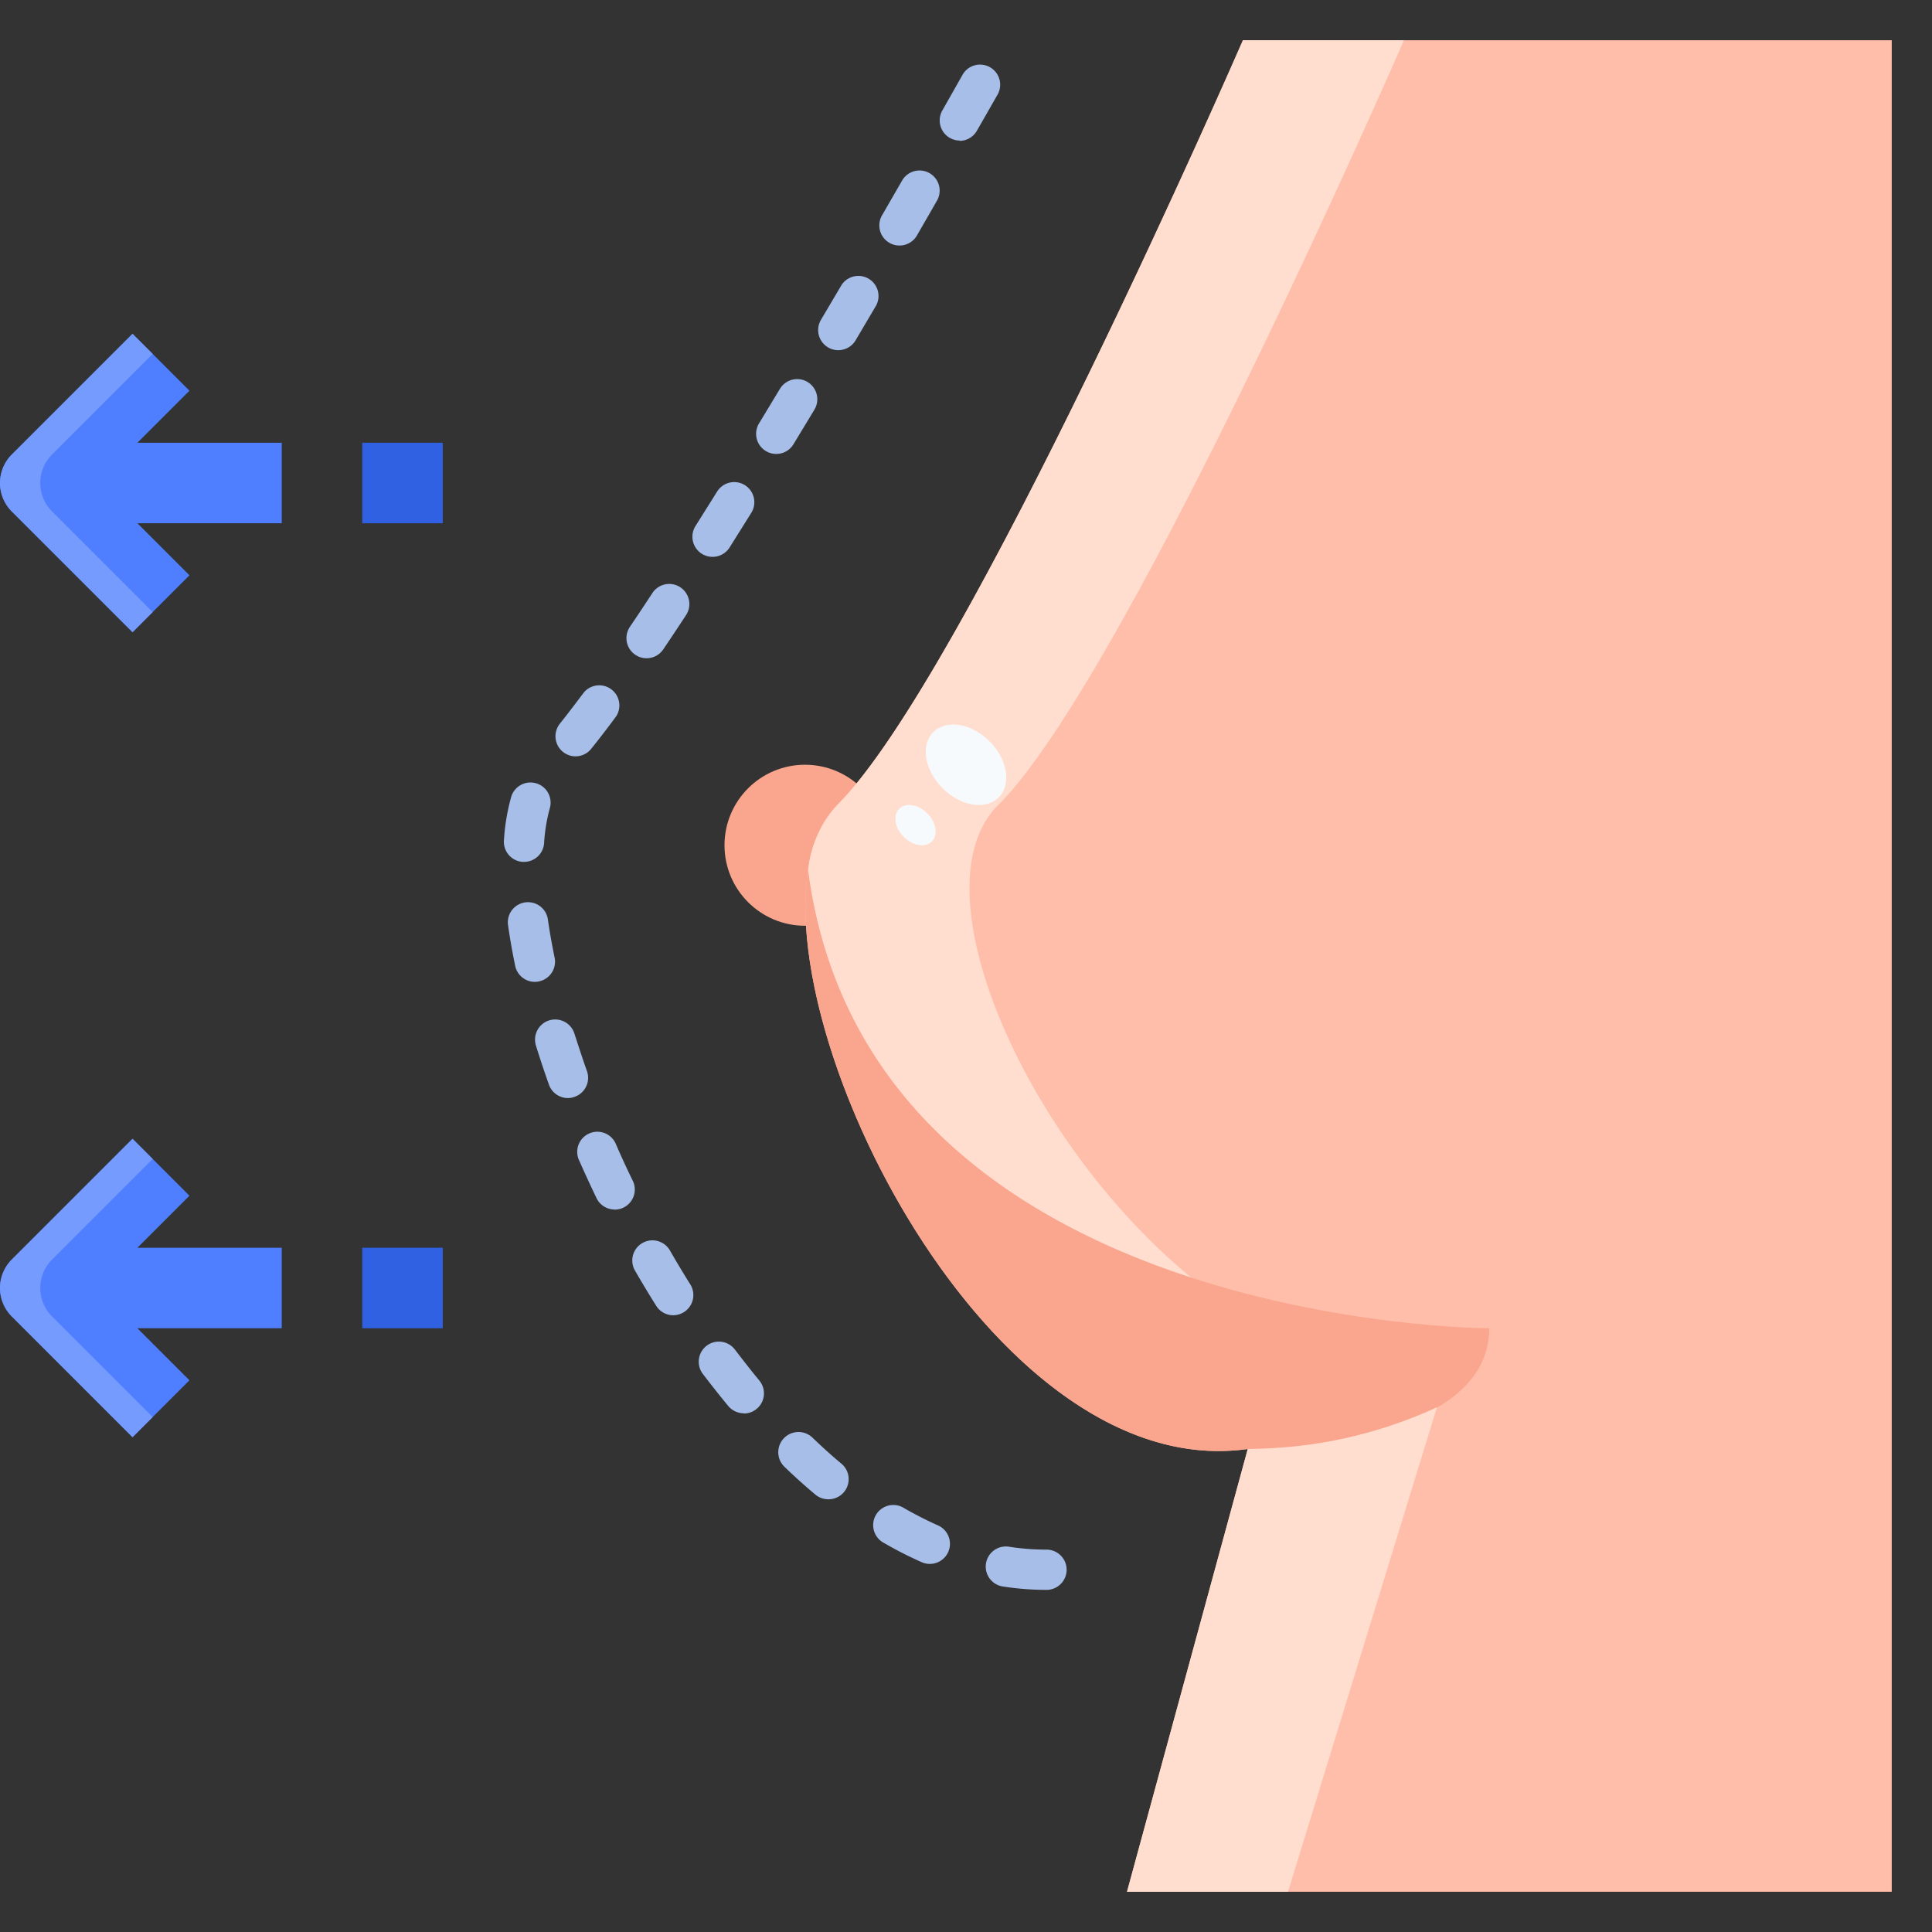 <svg xmlns="http://www.w3.org/2000/svg" viewBox="0 0 48 48"><rect x="0" y="0" width="48" height="48" fill="#333333" stroke="none"/><title>13-breast augmentation</title><g id="_13-breast_augmentation" data-name="13-breast augmentation"><circle cx="20" cy="21" r="2" style="fill:#faa68e"/><path d="M31,36c-7.06,1-13.23-13-10.2-16C23.99,16.84,30.88,1,30.88,1H47V47H28Z" style="fill:#ffbeaa"/><path d="M37,33s-15.435-.008-16.923-11.39C19.343,26.3,24.831,36.874,31,36,31,36,37,36,37,33Z" style="fill:#faa68e"/><path d="M31,36,28,47h4l3.7-12.036A11.313,11.313,0,0,1,31,36Z" style="fill:#ffdecf"/><path d="M29.59,31.737C25.423,28.3,22.729,22.05,24.8,20,27.99,16.84,34.88,1,34.88,1h-4S23.99,16.84,20.8,20a2.835,2.835,0,0,0-.723,1.61C20.851,27.533,25.4,30.372,29.59,31.737Z" style="fill:#ffdecf"/><path d="M26,39.5a7.056,7.056,0,0,1-1.069-.082.5.5,0,1,1,.151-.988A6.087,6.087,0,0,0,26,38.5a.5.5,0,0,1,0,1Zm-2.9-.645a.483.483,0,0,1-.2-.043,9.414,9.414,0,0,1-.938-.478.5.5,0,1,1,.5-.865,9.142,9.142,0,0,0,.842.429.5.5,0,0,1-.2.957Zm-2.521-1.606a.5.5,0,0,1-.321-.116q-.392-.328-.77-.693a.5.5,0,0,1,.7-.72c.234.226.473.442.717.645a.5.5,0,0,1-.321.884Zm-2.1-2.137a.5.5,0,0,1-.385-.18c-.216-.261-.428-.53-.634-.8a.5.5,0,1,1,.8-.6c.2.261.4.518.605.767a.5.5,0,0,1-.384.819Zm-1.752-2.435a.5.5,0,0,1-.424-.235q-.271-.431-.527-.875a.5.5,0,0,1,.868-.5q.245.427.505.842a.5.5,0,0,1-.157.69A.507.507,0,0,1,16.724,32.677ZM15.271,30.05a.5.5,0,0,1-.45-.282q-.223-.464-.427-.926a.5.5,0,1,1,.915-.4c.13.3.268.6.412.893a.5.5,0,0,1-.45.718ZM14.11,27.281a.5.5,0,0,1-.471-.332q-.174-.489-.323-.97a.5.5,0,0,1,.955-.3c.1.307.2.618.311.93a.5.5,0,0,1-.3.639A.491.491,0,0,1,14.11,27.281Zm-.821-2.887a.5.5,0,0,1-.49-.4c-.072-.35-.132-.69-.178-1.018a.5.5,0,0,1,.99-.14c.044.308.1.626.168.954a.5.5,0,0,1-.388.592A.518.518,0,0,1,13.289,24.394Zm-.27-2.981h-.035a.5.5,0,0,1-.464-.534,5.17,5.17,0,0,1,.183-1.089.5.5,0,0,1,.96.279,4.206,4.206,0,0,0-.145.88A.5.5,0,0,1,13.019,21.413ZM14.3,18.791a.5.5,0,0,1-.389-.813c.188-.234.388-.5.6-.78a.5.5,0,0,1,.8.595c-.22.3-.428.568-.623.811A.5.5,0,0,1,14.3,18.791Zm1.763-2.437a.5.5,0,0,1-.414-.779c.181-.267.365-.545.552-.829a.5.5,0,1,1,.836.548q-.284.433-.559.84A.5.5,0,0,1,16.058,16.354Zm1.64-2.519a.5.5,0,0,1-.423-.767l.531-.846a.5.5,0,1,1,.849.528l-.534.852A.5.5,0,0,1,17.7,13.835Zm1.582-2.557a.5.5,0,0,1-.427-.759l.519-.858a.5.5,0,0,1,.857.516l-.521.861A.5.5,0,0,1,19.28,11.278ZM20.827,8.7a.493.493,0,0,1-.255-.07.5.5,0,0,1-.175-.685l.509-.861a.5.5,0,0,1,.861.507l-.51.864A.5.5,0,0,1,20.827,8.7ZM22.346,6.1a.5.5,0,0,1-.432-.75l.5-.867a.5.5,0,0,1,.866.5l-.5.869A.5.5,0,0,1,22.346,6.1Zm1.5-2.608a.5.5,0,0,1-.434-.747l.494-.872a.5.5,0,1,1,.87.492l-.5.874A.5.5,0,0,1,23.844,3.5Z" style="fill:#a7bfe8"/><path d="M4.707,29.707,3.293,28.293l-3,3a1,1,0,0,0,0,1.414l3,3,1.414-1.414L3.414,33H7V31H3.414Z" style="fill:#4f7fff"/><path d="M4.707,9.707,3.293,8.293l-3,3a1,1,0,0,0,0,1.414l3,3,1.414-1.414L3.414,13H7V11H3.414Z" style="fill:#4f7fff"/><path d="M1.293,11.293l2.5-2.5-.5-.5-3,3a1,1,0,0,0,0,1.414l3,3,.5-.5-2.5-2.5A1,1,0,0,1,1.293,11.293Z" style="fill:#759bff"/><path d="M1.293,31.293l2.5-2.5-.5-.5-3,3a1,1,0,0,0,0,1.414l3,3,.5-.5-2.5-2.5A1,1,0,0,1,1.293,31.293Z" style="fill:#759bff"/><rect x="9" y="31" width="2" height="2" style="fill:#3161e3"/><rect x="9" y="11" width="2" height="2" style="fill:#3161e3"/><ellipse cx="24" cy="19" rx="0.825" ry="1.148" transform="translate(-6.404 22.546) rotate(-45.02)" style="fill:#f6fafd"/><ellipse cx="22.746" cy="20.5" rx="0.413" ry="0.574" transform="translate(-7.833 22.099) rotate(-45.02)" style="fill:#f6fafd"/></g></svg>